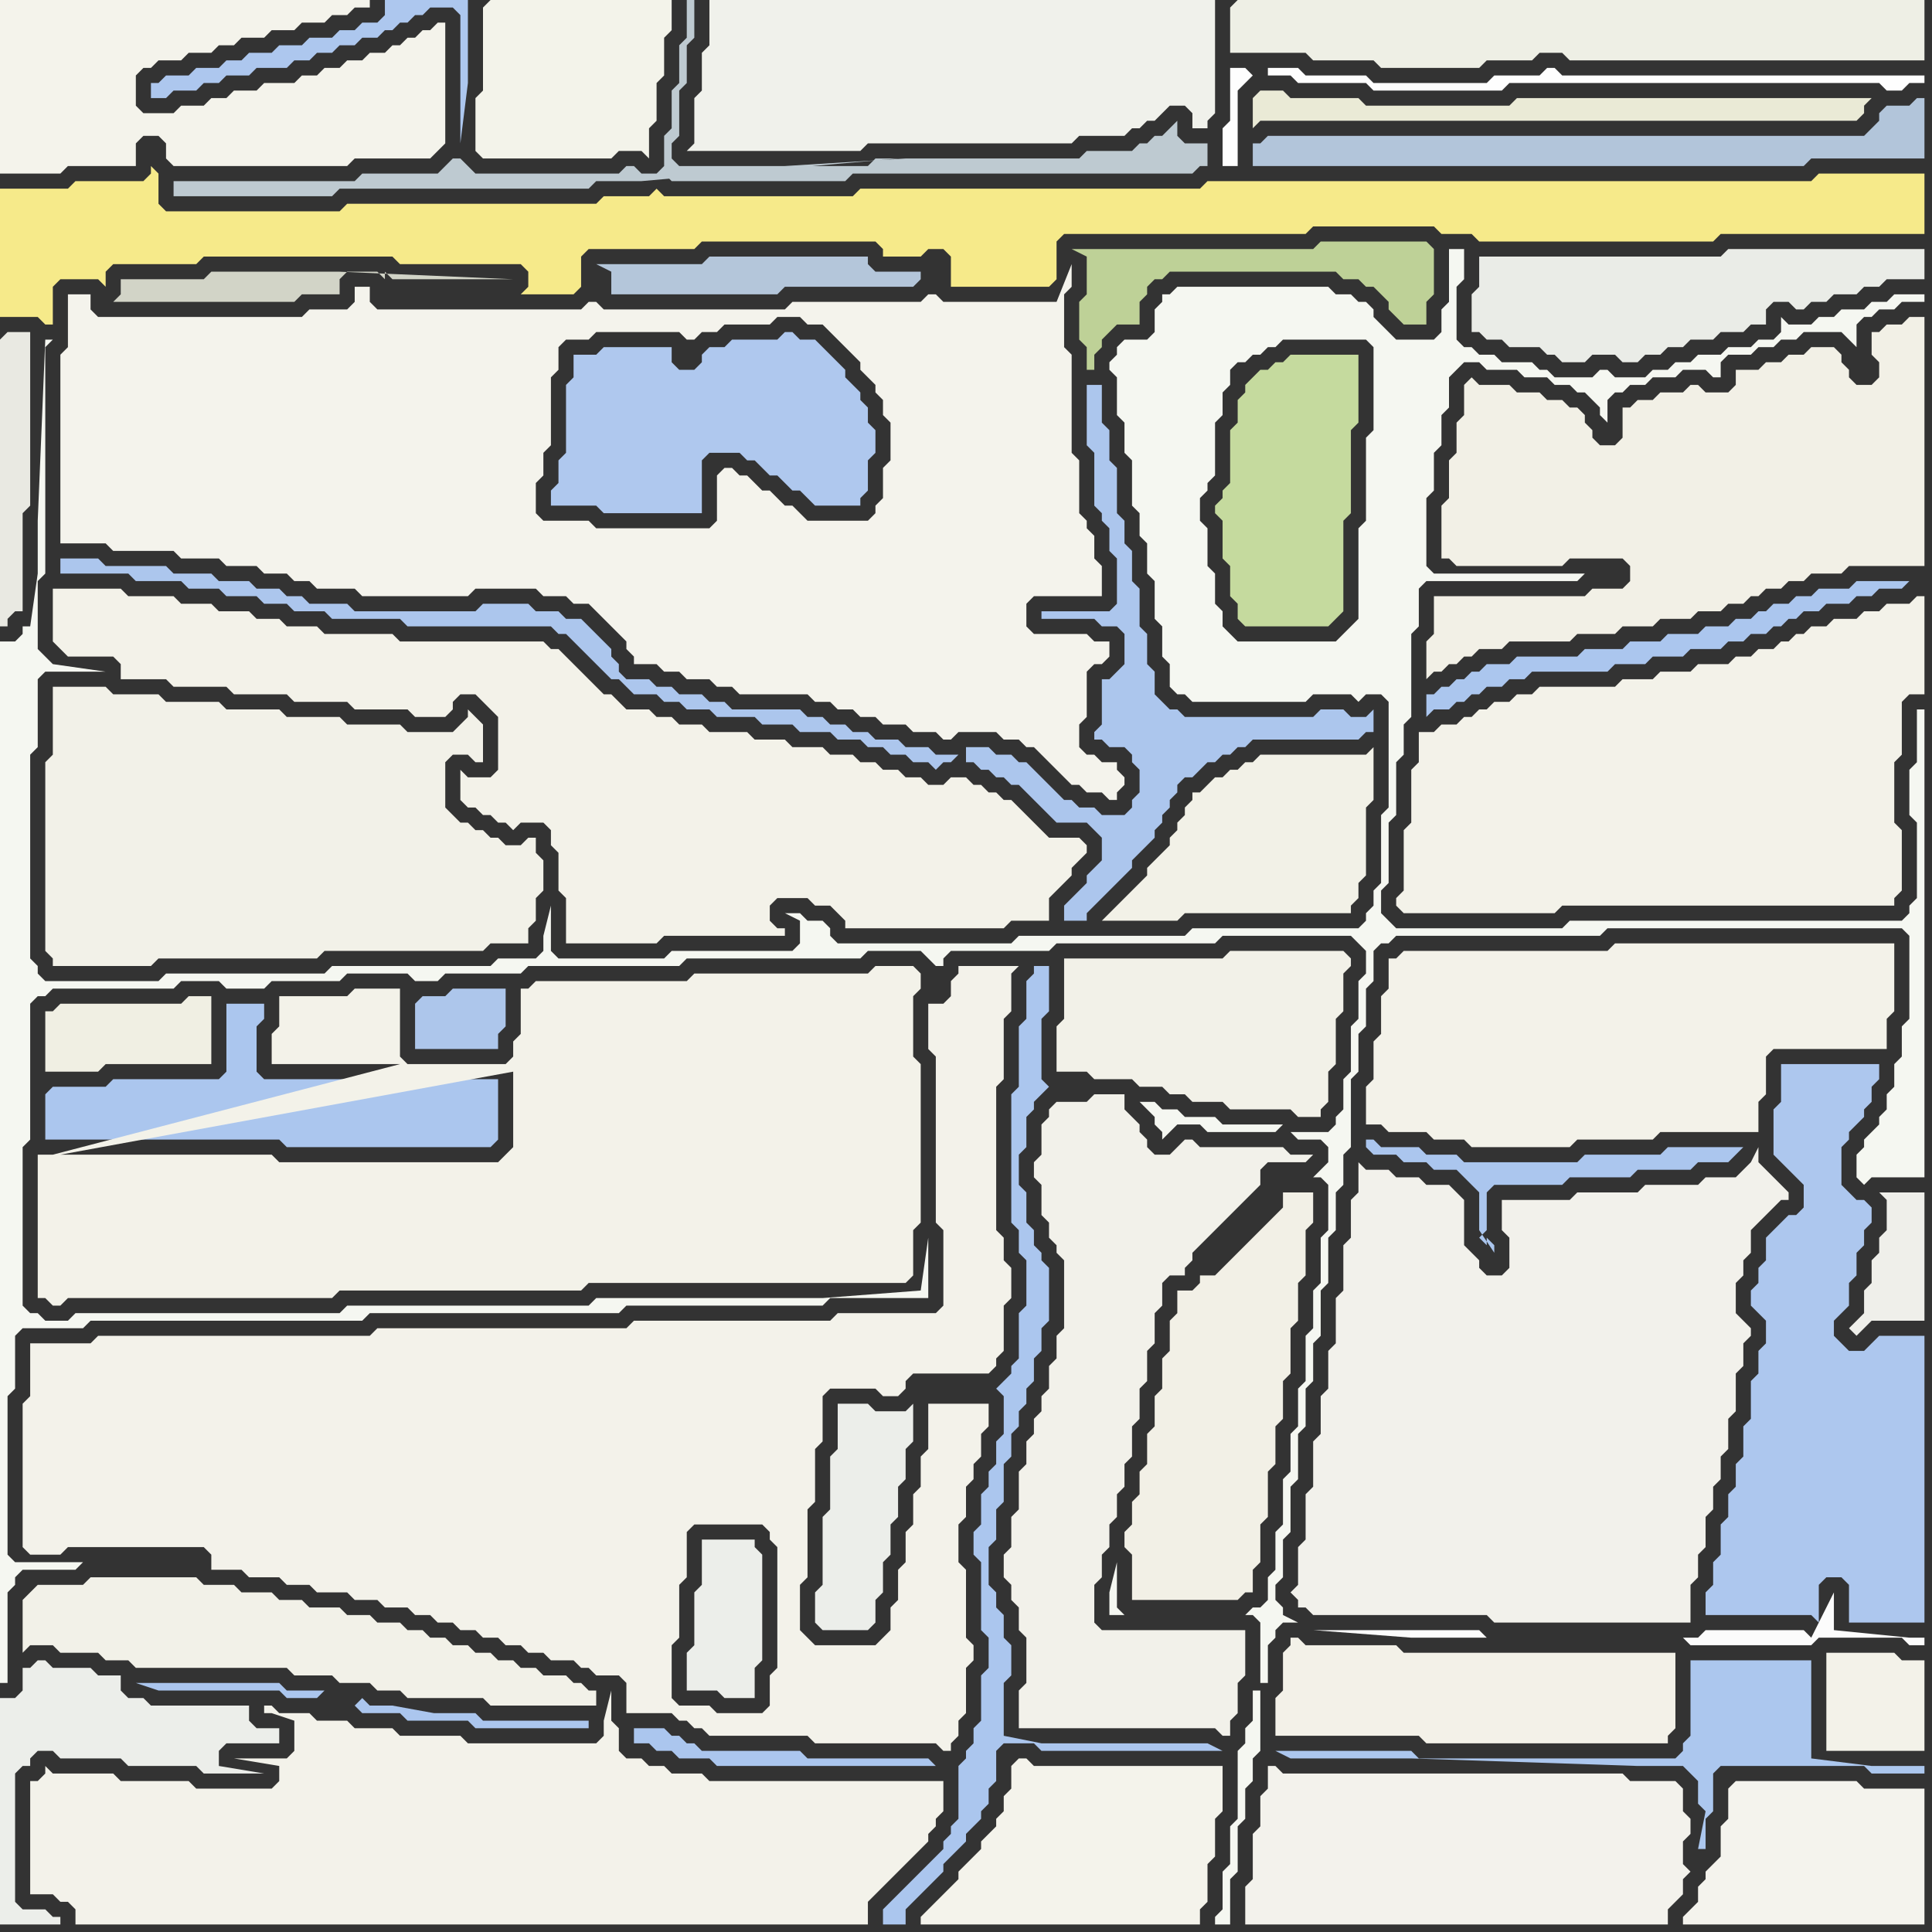 <svg width="256" height="256" xmlns="http://www.w3.org/2000/svg"><rect width="100%" height="100%" fill="#333333" stroke="none"/><script> 
var tempColor;
function hoverPath(evt){
obj = evt.target;
tempColor = obj.getAttribute("fill");
obj.setAttribute("fill","red");
//alert(tempColor);
//obj.setAttribute("stroke","red");}
function recoverPath(evt){
obj = evt.target;
obj.setAttribute("fill", tempColor);
//obj.setAttribute("stroke", tempColor);
}</script><path onmouseover="hoverPath(evt)" onmouseout="recoverPath(evt)" fill="rgb(243,242,234)" d="M  4,236l 0,15 3,0 1,1 1,0 1,1 0,2 105,0 0,-3 1,-1 1,-1 1,-1 1,-1 1,-1 1,-1 1,-1 1,-1 0,-1 1,-1 0,-1 1,-1 0,-4 -31,0 -1,-1 -4,0 -1,-1 -2,0 -1,-1 -2,0 -1,-1 0,-3 -1,-1 0,-4 -1,4 0,2 -1,1 -17,0 -1,-1 -8,0 -1,-1 -5,0 -1,-1 -4,0 -1,-1 -4,0 -1,-1 -1,0 0,1 1,0 3,1 0,4 -1,1 -7,0 6,1 0,2 -1,1 -10,0 -1,-1 -9,0 -1,-1 -8,0 -1,-1 0,1 -1,1Z"/>
<path onmouseover="hoverPath(evt)" onmouseout="recoverPath(evt)" fill="rgb(242,241,232)" d="M  4,211l -1,1 0,7 1,-1 3,0 1,1 5,0 1,1 3,0 1,1 20,0 1,1 5,0 1,1 4,0 1,1 3,0 1,1 10,0 1,1 14,0 0,-2 -1,0 -1,-1 -1,0 -1,-1 -3,0 -1,-1 -2,0 -1,-1 -2,0 -1,-1 -2,0 -1,-1 -2,0 -1,-1 -2,0 -1,-1 -2,0 -1,-1 -3,0 -1,-1 -3,0 -1,-1 -4,0 -1,-1 -3,0 -1,-1 -4,0 -1,-1 -4,0 -1,-1 -14,0 -1,1 -6,0 -1,1Z"/>
<path onmouseover="hoverPath(evt)" onmouseout="recoverPath(evt)" fill="rgb(180,198,218)" d="M  82,35l -3,0 2,1 0,3 22,0 1,-1 17,0 1,-1 0,-1 -6,0 -1,-1 0,-1 -21,0 -1,1Z"/>
<path onmouseover="hoverPath(evt)" onmouseout="recoverPath(evt)" fill="rgb(236,238,234)" d="M  93,204l 0,6 -1,1 0,7 -1,1 0,5 4,0 1,1 4,0 0,-4 1,-1 0,-14 -1,-1 0,-1Z"/>
<path onmouseover="hoverPath(evt)" onmouseout="recoverPath(evt)" fill="rgb(172,198,237)" d="M  127,100l -3,0 -1,-1 -3,0 -1,-1 -3,0 -1,-1 -2,0 -1,-1 -2,0 -1,-1 -2,0 -1,-1 -9,0 -1,-1 -2,0 -1,-1 -3,0 -1,-1 -2,0 -1,-1 -3,0 -1,-1 0,-1 -1,-1 0,-1 -3,-3 -1,-1 -2,0 -1,-1 -3,0 -1,-1 -6,0 -1,1 -16,0 -1,-1 -5,0 -1,-1 -2,0 -1,-1 -3,0 -1,-1 -4,0 -1,-1 -5,0 -1,-1 -8,0 -1,-1 -5,0 0,2 9,0 1,1 6,0 1,1 4,0 1,1 4,0 1,1 3,0 1,1 4,0 1,1 9,0 1,1 19,0 1,1 1,0 1,1 1,1 1,1 1,1 1,1 1,1 1,0 1,1 1,1 3,0 1,1 2,0 1,1 3,0 1,1 5,0 1,1 4,0 1,1 4,0 1,1 3,0 1,1 2,0 1,1 2,0 1,1 2,0 1,1 1,-1 1,0 1,-1 1,1 1,0 1,1 1,0 1,1 1,0 1,1 1,0 1,1 1,1 1,1 1,1 1,1 4,0 1,1 1,1 0,3 -1,1 -1,1 0,1 -3,3 0,2 3,0 0,-1 1,-1 1,-1 1,-1 1,-1 1,-1 1,-1 0,-1 1,-1 1,-1 1,-1 0,-1 1,-1 0,-1 1,-1 0,-1 1,-1 0,-1 1,-1 1,0 1,-1 1,-1 1,0 1,-1 1,0 1,-1 1,0 1,-1 14,0 1,-1 1,0 0,-3 -1,1 -2,0 -1,-1 -3,0 -1,1 -17,0 -1,-1 -1,0 -1,-1 -1,-1 0,-3 -1,-1 0,-4 -1,-1 0,-5 -1,-1 0,-4 -1,-1 0,-3 -1,-1 0,-6 -1,-1 0,-4 -1,-1 0,-5 -2,0 0,8 1,1 0,7 1,1 0,1 1,1 0,3 1,1 0,6 -1,1 -9,0 0,1 7,0 1,1 2,0 1,1 0,4 -1,1 -1,1 -1,0 0,6 -1,1 0,1 1,0 1,1 2,0 1,1 0,1 1,1 0,3 -1,1 0,1 -1,1 -3,0 -1,-1 -2,0 -1,-1 -1,0 -1,-1 -3,-3 -1,-1 -1,0 -1,-1 -2,0 -1,-1 -3,0 0,2 -1,-1Z"/>
<path onmouseover="hoverPath(evt)" onmouseout="recoverPath(evt)" fill="rgb(242,240,230)" d="M  170,160l -4,4 -1,1 -2,2 -1,1 -1,1 -2,0 0,1 -1,1 -2,0 0,3 -1,1 0,4 -1,1 0,4 -1,1 0,4 -1,1 0,4 -1,1 0,3 -1,1 0,3 -1,1 0,2 1,1 0,6 14,0 1,-1 1,0 0,-3 1,-1 0,-5 1,-1 0,-6 1,-1 0,-5 1,-1 0,-5 1,-1 0,-6 1,-1 0,-5 1,-1 0,-6 1,-1 0,-4 -4,0Z"/>
<path onmouseover="hoverPath(evt)" onmouseout="recoverPath(evt)" fill="rgb(243,242,236)" d="M  170,235l 0,0 -1,-1 -1,0 0,3 -1,1 0,4 -1,1 0,6 -1,1 0,5 56,0 0,-2 1,-1 1,-1 0,-2 1,-1 -1,-1 0,-3 1,-1 0,-2 -1,-1 0,-3 -1,-1 -6,0 -1,-1Z"/>
<path onmouseover="hoverPath(evt)" onmouseout="recoverPath(evt)" fill="rgb(243,241,232)" d="M  170,220l 0,4 -1,1 0,5 19,0 1,1 32,0 0,-1 1,-1 0,-10 -36,0 -1,-1 -12,0 -1,-1 -1,0 0,1 -1,1Z"/>
<path onmouseover="hoverPath(evt)" onmouseout="recoverPath(evt)" fill="rgb(242,241,235)" d="M  181,155l 0,0 -1,-1 0,4 -1,1 0,5 -1,1 0,6 -1,1 0,6 -1,1 0,5 -1,1 0,5 -1,1 0,6 -1,1 0,6 -1,1 0,5 -1,1 1,1 0,1 1,0 1,1 23,0 1,1 26,0 0,-5 1,-1 0,-3 1,-1 0,-4 1,-1 0,-3 1,-1 0,-3 1,-1 0,-4 1,-1 0,-5 1,-1 0,-3 1,-1 0,-1 -1,-1 0,0 -1,-1 0,-4 1,-1 0,-2 1,-1 0,-3 1,-1 1,-1 2,-2 1,0 0,-1 -1,-1 0,0 -1,-1 -1,-1 -1,-1 0,-2 -1,2 0,0 -2,2 -4,0 -1,1 -7,0 -1,1 -8,0 -1,1 -9,0 0,4 1,1 0,4 -1,1 -2,0 -1,-1 0,-1 -1,-1 -1,-1 0,-6 -1,-1 -1,-1 -3,0 -1,-1 -3,0 -1,-1Z"/>
<path onmouseover="hoverPath(evt)" onmouseout="recoverPath(evt)" fill="rgb(243,242,233)" d="M  185,127l -1,0 0,4 -1,1 0,5 -1,1 0,5 -1,1 0,5 2,0 1,1 5,0 1,1 4,0 1,1 13,0 1,-1 10,0 1,-1 13,0 0,-4 1,-1 0,-5 1,-1 15,0 0,-4 1,-1 0,-9 -37,0 -1,1 -27,0 -1,1Z"/>
<path onmouseover="hoverPath(evt)" onmouseout="recoverPath(evt)" fill="rgb(171,198,238)" d="M  190,92l -1,0 0,3 1,-1 2,0 1,-1 1,0 1,-1 1,0 1,-1 2,0 1,-1 2,0 1,-1 10,0 1,-1 4,0 1,-1 4,0 1,-1 4,0 1,-1 2,0 1,-1 2,0 1,-1 1,0 1,-1 1,0 1,-1 2,0 1,-1 3,0 1,-1 2,0 1,-1 3,0 1,-1 -7,0 -1,1 -4,0 -1,1 -2,0 -1,1 -2,0 -1,1 -1,0 -1,1 -2,0 -1,1 -3,0 -1,1 -4,0 -1,1 -4,0 -1,1 -5,0 -1,1 -8,0 -1,1 -3,0 -1,1 -1,0 -1,1 -1,0 -1,1 -1,0 -1,1Z"/>
<path onmouseover="hoverPath(evt)" onmouseout="recoverPath(evt)" fill="rgb(233,233,226)" d="M  0,45l 0,38 1,0 0,-1 1,-1 1,0 0,-13 1,-1 0,-23 -3,0 -1,1Z"/>
<path onmouseover="hoverPath(evt)" onmouseout="recoverPath(evt)" fill="rgb(246,234,138)" d="M  0,29l 0,13 5,0 1,1 1,0 0,-5 1,-1 5,0 1,1 0,-2 1,-1 11,0 1,-1 25,0 1,1 16,0 1,1 0,2 -1,1 7,0 1,-1 0,-4 1,-1 14,0 1,-1 23,0 1,1 0,1 5,0 1,-1 2,0 1,1 0,4 13,0 1,-1 0,-5 1,-1 32,0 1,-1 16,0 1,1 4,0 1,1 31,0 1,-1 27,0 0,-8 -14,0 -1,1 -80,0 -1,1 -45,0 -1,1 -25,0 -1,-1 -1,1 -6,0 -1,1 -33,0 -1,1 -23,0 -1,-1 0,-4 -1,-1 0,1 -1,1 -9,0 -1,1 -9,0Z"/>
<path onmouseover="hoverPath(evt)" onmouseout="recoverPath(evt)" fill="rgb(236,238,234)" d="M  3,224l 0,0 -1,1 -2,0 0,30 8,0 0,-1 -1,0 -1,-1 -3,0 -1,-1 0,-17 1,-1 1,0 0,-1 1,-1 2,0 1,1 8,0 1,1 9,0 1,1 8,0 -6,-1 0,-2 1,-1 7,0 0,-2 -3,0 -1,-1 0,-2 -13,0 -1,-1 -2,0 -1,-1 0,-2 -3,0 -1,-1 -5,0 -1,-1 -1,0 -1,1 -1,0Z"/>
<path onmouseover="hoverPath(evt)" onmouseout="recoverPath(evt)" fill="rgb(171,198,238)" d="M  6,145l 0,6 31,0 1,1 27,0 1,-1 0,-8 -31,0 -1,-1 0,-6 1,-1 0,-2 -5,0 0,9 -1,1 -14,0 -1,1 -7,0 -1,1Z"/>
<path onmouseover="hoverPath(evt)" onmouseout="recoverPath(evt)" fill="rgb(242,241,232)" d="M  7,93l 0,7 -1,1 0,25 1,1 0,1 13,0 1,-1 21,0 1,-1 21,0 1,-1 5,0 0,-2 1,-1 0,-3 1,-1 0,-4 -1,-1 0,-2 -1,0 -1,1 -2,0 -1,-1 -1,0 -1,-1 -1,0 -1,-1 -1,0 -1,-1 -1,-1 0,-6 1,-1 2,0 1,1 1,0 0,-5 -1,-1 0,0 -1,-1 0,1 -1,1 0,0 -1,1 -6,0 -1,-1 -7,0 -1,-1 -7,0 -1,-1 -7,0 -1,-1 -7,0 -1,-1 -6,0 -1,-1 -7,0Z"/>
<path onmouseover="hoverPath(evt)" onmouseout="recoverPath(evt)" fill="rgb(244,243,235)" d="M  17,0l -17,0 0,23 8,0 1,-1 9,0 0,-3 1,-1 2,0 1,1 0,2 1,1 23,0 1,-1 10,0 1,-1 1,-1 0,-16 -1,0 -1,1 -1,0 -1,1 -1,0 -1,1 -1,0 -1,1 -2,0 -1,1 -2,0 -1,1 -2,0 -1,1 -2,0 -1,1 -4,0 -1,1 -3,0 -1,1 -2,0 -1,1 -3,0 -1,1 -4,0 -1,-1 0,-4 1,-1 1,0 1,-1 3,0 1,-1 3,0 1,-1 2,0 1,-1 3,0 1,-1 3,0 1,-1 3,0 1,-1 2,0 1,-1 2,0 0,-1Z"/>
<path onmouseover="hoverPath(evt)" onmouseout="recoverPath(evt)" fill="rgb(173,198,235)" d="M  55,133l 0,6 11,0 0,-2 1,-1 0,-5 -7,0 -1,1 -3,0 -1,1Z"/>
<path onmouseover="hoverPath(evt)" onmouseout="recoverPath(evt)" fill="rgb(243,243,234)" d="M  64,1l 0,11 -1,1 0,7 1,1 17,0 1,-1 3,0 1,1 0,-4 1,-1 0,-5 1,-1 0,-5 1,-1 0,-4 -24,0 -1,1Z"/>
<path onmouseover="hoverPath(evt)" onmouseout="recoverPath(evt)" fill="rgb(243,242,234)" d="M  76,176l -26,0 -1,1 -36,0 -1,1 -8,0 0,7 -1,1 0,19 1,1 4,0 1,-1 18,0 1,1 0,2 4,0 1,1 4,0 1,1 3,0 1,1 4,0 1,1 3,0 1,1 3,0 1,1 2,0 1,1 2,0 1,1 2,0 1,1 2,0 1,1 2,0 1,1 2,0 1,1 3,0 1,1 1,0 1,1 3,0 1,1 0,4 6,0 1,1 1,0 1,1 1,0 1,1 13,0 1,1 16,0 1,1 1,0 0,-1 1,-1 0,-2 1,-1 0,-6 1,-1 0,-2 -1,-1 0,-9 -1,-1 0,-5 1,-1 0,-4 1,-1 0,-2 1,-1 0,-3 1,-1 0,-3 -8,0 0,6 -1,1 0,4 -1,1 0,4 -1,1 0,4 -1,1 0,4 -1,1 0,3 -2,2 -8,0 -1,-1 -1,-1 0,-6 1,-1 0,-9 1,-1 0,-7 1,-1 0,-6 1,-1 6,0 1,1 2,0 1,-1 0,-1 1,-1 10,0 1,-1 0,-1 1,-1 0,-6 1,-1 0,-4 -1,-1 0,-3 -1,-1 0,-19 1,-1 0,-8 1,-1 0,-5 1,-1 -8,0 0,1 -1,1 0,2 -1,1 -2,0 0,6 1,1 0,22 1,1 0,10 -1,1 -13,0 -1,1 -26,0 -1,1 -7,0 14,50 -1,-1 0,-7 1,-1 0,-7 1,-1 0,-6 1,-1 9,0 1,1 0,1 1,1 0,16 -1,1 0,4 -1,1 -6,0 -1,-1 -4,0 -14,-50Z"/>
<path onmouseover="hoverPath(evt)" onmouseout="recoverPath(evt)" fill="rgb(242,241,231)" d="M  159,105l -1,0 0,1 -1,1 0,1 -1,1 0,1 -1,1 0,1 -1,1 -1,1 -1,1 0,1 -1,1 -1,1 -4,4 10,0 1,-1 22,0 0,-1 1,-1 0,-2 1,-1 0,-9 1,-1 0,-7 -1,1 -14,0 -1,1 -1,0 -1,1 -1,0 -1,1 -1,0 -1,1 -1,1Z"/>
<path onmouseover="hoverPath(evt)" onmouseout="recoverPath(evt)" fill="rgb(238,239,229)" d="M  163,1l 0,6 10,0 1,1 8,0 1,1 13,0 1,-1 6,0 1,-1 3,0 1,1 47,0 0,-8 -91,0 -1,1Z"/>
<path onmouseover="hoverPath(evt)" onmouseout="recoverPath(evt)" fill="rgb(254,254,254)" d="M  165,9l -2,0 0,7 -1,1 0,5 2,0 0,-10 1,-1 1,-1 -1,-1 3,0 0,1 3,0 1,1 9,0 1,1 17,0 1,-1 49,0 1,1 2,0 1,-1 2,0 0,-1 -48,0 -1,-1 -1,0 -1,1 -6,0 -1,1 -15,0 -1,-1 -8,0 -1,-1Z"/>
<path onmouseover="hoverPath(evt)" onmouseout="recoverPath(evt)" fill="rgb(243,242,233)" d="M  190,97l -2,0 0,4 -1,1 0,7 -1,1 0,8 -1,1 0,1 1,1 20,0 1,-1 44,0 0,-1 1,-1 0,-8 -1,-1 0,-8 1,-1 0,-7 1,-1 2,0 0,-13 -1,0 -1,1 -3,0 -1,1 -2,0 -1,1 -3,0 -1,1 -2,0 -1,1 -1,0 -1,1 -1,0 -1,1 -2,0 -1,1 -2,0 -1,1 -4,0 -1,1 -4,0 -1,1 -4,0 -1,1 -10,0 -1,1 -2,0 -1,1 -2,0 -1,1 -1,0 -1,1 -1,0 -1,1 -2,0 -1,1Z"/>
<path onmouseover="hoverPath(evt)" onmouseout="recoverPath(evt)" fill="rgb(252,252,252)" d="M  223,217l 0,0 1,1 16,0 1,-1 11,0 1,1 2,0 0,-1 -2,0 -10,-1 0,-5 -3,6 -1,-1 -13,0 -1,1 -28,0 -1,-1 -22,0 13,1Z"/>
<path onmouseover="hoverPath(evt)" onmouseout="recoverPath(evt)" fill="rgb(244,243,237)" d="M  229,237l 0,4 -1,1 0,4 -1,1 -1,1 0,1 -1,1 0,2 -1,1 -1,1 0,1 32,0 0,-18 -8,0 -1,-1 -16,0 -1,1Z"/>
<path onmouseover="hoverPath(evt)" onmouseout="recoverPath(evt)" fill="rgb(243,242,233)" d="M  7,153l -2,0 0,19 1,0 1,1 1,0 1,-1 35,0 1,-1 32,0 1,-1 42,0 1,-1 0,-6 1,-1 0,-21 -1,-1 0,-8 1,-1 0,-2 -1,-1 -5,0 -1,1 -23,0 -1,1 -20,0 -1,1 -1,0 0,6 -1,1 0,2 -1,1 -13,0 -1,-1 0,-9 -6,0 -1,1 -9,0 0,4 -1,1 0,4 17,0 -46,12 61,-11 0,10 -1,1 -1,1 -29,0 -1,-1 -28,0 60,-11 -61,11Z"/>
<path onmouseover="hoverPath(evt)" onmouseout="recoverPath(evt)" fill="rgb(210,212,199)" d="M  19,37l -3,0 0,2 -1,1 24,0 1,-1 5,0 0,-2 1,-1 4,0 1,1 0,-1 1,1 16,0 -23,-1 -17,0 -1,1Z"/>
<path onmouseover="hoverPath(evt)" onmouseout="recoverPath(evt)" fill="rgb(171,198,238)" d="M  47,226l 0,0 1,1 5,0 1,1 8,0 1,1 15,0 0,-1 -14,0 -1,-1 -9,0 9,1 -11,-2 -3,0 -1,-1 -1,1 -4,-2 -5,0 -1,-1 -19,0 3,1 16,0 1,1 4,0 1,-1 4,2Z"/>
<path onmouseover="hoverPath(evt)" onmouseout="recoverPath(evt)" fill="rgb(240,241,235)" d="M  94,2l 0,4 -1,1 0,5 -1,1 0,6 -1,1 23,0 1,-1 27,0 1,-1 6,0 1,-1 1,0 1,-1 1,0 1,-1 1,-1 2,0 1,1 0,2 2,0 0,-1 1,-1 0,-15 -67,0Z"/>
<path onmouseover="hoverPath(evt)" onmouseout="recoverPath(evt)" fill="rgb(175,200,238)" d="M  96,46l -2,0 -1,1 0,1 -1,1 -2,0 -1,-1 0,-2 -9,0 -1,1 -3,0 0,3 -1,1 0,9 -1,1 0,3 -1,1 0,2 6,0 1,1 13,0 0,-7 1,-1 4,0 1,1 1,0 1,1 1,1 1,0 1,1 1,1 1,0 1,1 1,1 6,0 0,-1 1,-1 0,-4 1,-1 0,-3 -1,-1 0,-2 -1,-1 0,-1 -1,-1 -1,-1 0,-1 -1,-1 -1,-1 -1,-1 -1,-1 -2,0 -1,-1 -1,0 -1,1 -6,0 -1,1Z"/>
<path onmouseover="hoverPath(evt)" onmouseout="recoverPath(evt)" fill="rgb(236,238,234)" d="M  111,186l 0,6 -1,1 0,7 -1,1 0,9 -1,1 0,4 1,1 6,0 1,-1 0,-3 1,-1 0,-4 1,-1 0,-4 1,-1 0,-4 1,-1 0,-4 1,-1 0,-5 -1,1 -4,0 -1,-1Z"/>
<path onmouseover="hoverPath(evt)" onmouseout="recoverPath(evt)" fill="rgb(190,202,209)" d="M  119,21l -3,0 -1,1 -25,0 -1,-1 0,-2 1,-1 0,-6 1,-1 0,-5 1,-1 0,-5 -1,0 0,5 -1,1 0,5 -1,1 0,5 -1,1 0,4 -1,1 -2,0 -1,-1 -1,0 -1,1 -19,0 -1,-1 -1,-1 -1,0 -1,1 -1,1 -10,0 -1,1 -24,0 0,2 21,0 1,-1 33,0 1,-1 6,0 34,-3 -31,2 0,0 1,1 23,0 1,-1 45,0 1,-1 1,0 0,-3 -3,0 -1,-1 0,-2 -2,2 -1,0 -1,1 -1,0 -1,1 -6,0 -1,1 -23,0 -32,2 31,-2Z"/>
<path onmouseover="hoverPath(evt)" onmouseout="recoverPath(evt)" fill="rgb(244,243,235)" d="M  134,234l 0,3 -1,1 0,2 -1,1 0,1 -1,1 -1,1 0,1 -1,1 -1,1 -1,1 0,1 -1,1 -1,1 -1,1 -1,1 -1,1 0,1 37,0 0,-2 1,-1 0,-5 1,-1 0,-5 1,-1 0,-6 -25,0 -1,-1 -1,0 -1,1Z"/>
<path onmouseover="hoverPath(evt)" onmouseout="recoverPath(evt)" fill="rgb(242,241,232)" d="M  141,130l 0,5 -1,1 0,6 4,0 1,1 5,0 1,1 3,0 1,1 2,0 1,1 4,0 1,1 8,0 1,1 3,0 0,-1 1,-1 0,-4 1,-1 0,-6 1,-1 0,-5 1,-1 0,-1 -1,-1 -15,0 -1,1 -21,0Z"/>
<path onmouseover="hoverPath(evt)" onmouseout="recoverPath(evt)" fill="rgb(234,236,231)" d="M  199,34l -3,0 0,4 -1,1 0,5 1,0 1,1 2,0 1,1 4,0 1,1 1,0 1,1 3,0 1,-1 3,0 1,1 2,0 1,-1 2,0 1,-1 2,0 1,-1 3,0 1,-1 3,0 1,-1 2,0 0,-2 1,-1 2,0 1,1 1,0 1,-1 2,0 1,-1 3,0 1,-1 2,0 1,-1 5,0 0,-4 -26,0 -1,1Z"/>
<path onmouseover="hoverPath(evt)" onmouseout="recoverPath(evt)" fill="rgb(172,199,238)" d="M  225,245l 1,0 0,-4 1,-1 0,-5 1,-1 19,0 1,1 7,0 0,-1 -7,0 -8,-1 0,-13 -16,0 0,10 -1,1 0,1 -1,1 -34,0 -1,-1 -18,0 2,1 16,0 30,1 6,0 1,1 1,1 0,3 1,1 -1,5Z"/>
<path onmouseover="hoverPath(evt)" onmouseout="recoverPath(evt)" fill="rgb(243,242,233)" d="M  242,222l 0,10 13,0 0,-12 -3,0 -1,-1 -9,0Z"/>
<path onmouseover="hoverPath(evt)" onmouseout="recoverPath(evt)" fill="rgb(239,239,234)" d="M  253,158l -4,0 1,1 0,4 -1,1 0,2 -1,1 0,3 -1,1 0,3 -1,1 -1,1 1,1 1,-1 0,0 1,-1 7,0 0,-17Z"/>
<path onmouseover="hoverPath(evt)" onmouseout="recoverPath(evt)" fill="rgb(245,247,241)" d="M  0,131l 0,92 1,0 0,-12 1,-1 0,-1 1,-1 7,0 1,-1 -9,0 -1,-1 0,-21 1,-1 0,-7 1,-1 8,0 1,-1 36,0 1,-1 33,0 1,-1 26,0 1,-1 13,0 0,-8 -1,7 0,0 -13,1 -30,0 -1,1 -32,0 -1,1 -35,0 -1,1 -3,0 -1,-1 -1,0 -1,-1 0,-21 1,-1 0,-18 1,-1 1,0 1,-1 16,0 1,-1 5,0 1,1 5,0 1,-1 9,0 1,-1 8,0 1,1 3,0 1,-1 10,0 1,-1 20,0 1,-1 23,0 1,-1 7,0 1,1 1,1 1,0 0,-1 1,-1 13,0 1,-1 21,0 1,-1 17,0 1,1 1,1 0,3 -1,1 0,5 -1,1 0,6 -1,1 0,4 -1,1 0,1 -1,1 -5,0 1,1 3,0 1,1 0,2 -1,1 -1,1 1,0 1,1 0,6 -1,1 0,6 -1,1 0,5 -1,1 0,6 -1,1 0,5 -1,1 0,5 -1,1 0,6 -1,1 0,5 -1,1 0,3 -1,1 -1,0 -1,1 -16,0 -1,-1 0,-6 -1,4 0,3 19,0 1,1 0,8 1,0 0,-5 1,-1 0,-1 1,-1 2,0 -2,-1 0,-1 -1,-1 0,-2 1,-1 0,-5 1,-1 0,-6 1,-1 0,-6 1,-1 0,-5 1,-1 0,-5 1,-1 0,-6 1,-1 0,-6 1,-1 0,-5 1,-1 0,-4 1,-1 0,-9 1,-1 0,-5 1,-1 0,-5 1,-1 0,-4 1,-1 1,0 1,-1 27,0 1,-1 39,0 1,1 0,11 -1,1 0,4 -1,1 0,3 -1,1 0,2 -1,1 0,1 -1,1 -1,1 0,1 -1,1 0,3 1,1 1,-1 7,0 0,-62 -1,0 0,7 -1,1 0,6 1,1 0,10 -1,1 0,1 -1,1 -44,0 -1,1 -22,0 -1,-1 -1,-1 0,-3 1,-1 0,-8 1,-1 0,-7 1,-1 0,-4 1,-1 0,-11 1,-1 0,-5 1,-1 20,0 1,-1 -20,0 -1,-1 0,-9 1,-1 0,-5 1,-1 0,-4 1,-1 0,-4 1,-1 1,-1 2,0 1,1 4,0 1,1 3,0 1,1 2,0 1,1 1,0 1,1 1,1 0,1 1,1 0,-3 1,-1 1,0 1,-1 2,0 1,-1 3,0 1,-1 3,0 1,1 1,0 0,-2 1,-1 3,0 1,-1 2,0 1,-1 2,0 1,-1 5,0 1,1 1,1 0,-3 1,-1 1,0 1,-1 2,0 1,-1 3,0 0,-1 -4,0 -1,1 -2,0 -1,1 -3,0 -1,1 -2,0 -1,1 -3,0 -1,-1 0,2 -1,1 -2,0 -1,1 -3,0 -1,1 -3,0 -1,1 -2,0 -1,1 -2,0 -1,1 -4,0 -1,-1 -1,0 -1,1 -5,0 -1,-1 -1,0 -1,-1 -4,0 -1,-1 -2,0 -1,-1 -1,0 -1,-1 0,-7 1,-1 0,-4 -2,0 0,7 -1,1 0,3 -1,1 -5,0 -1,-1 -1,-1 -1,-1 0,-1 -1,-1 -1,0 -1,-1 -2,0 -1,-1 -20,0 -1,1 -1,0 0,1 -1,1 0,3 -1,1 -3,0 -1,1 0,1 -1,1 0,1 1,1 0,5 1,1 0,4 1,1 0,6 1,1 0,3 1,1 0,4 1,1 0,5 1,1 0,4 1,1 0,3 1,1 1,0 1,1 15,0 1,-1 5,0 1,1 1,-1 2,0 1,1 0,14 -1,1 0,9 -1,1 0,2 -1,1 0,1 -1,1 -22,0 -1,1 -22,0 -1,1 -23,0 -1,-1 0,-1 -1,-1 -2,0 -1,-1 -2,0 2,1 0,3 -1,1 -16,0 -1,1 -14,0 -1,-1 0,-6 -1,4 0,2 -1,1 -5,0 -1,1 -21,0 -1,1 -21,0 -1,1 -15,0 -1,-1 0,-1 -1,-1 0,-27 1,-1 0,-9 1,-1 8,0 -7,-1 0,0 -1,-1 -1,-1 0,-9 1,-1 0,-30 1,-1 -1,0 -1,24 0,7 -1,7 -1,0 0,1 -1,1 -2,0 0,46 167,93 -1,0 0,4 -1,1 0,2 -1,1 0,9 -1,1 0,5 -1,1 0,5 -1,1 0,1 2,0 0,-6 1,-1 0,-6 1,-1 0,-4 1,-1 0,-3 1,-1 0,-8 -167,-93 170,18 -8,0 -1,-1 -4,0 -1,-1 -2,0 -1,-1 -2,0 1,1 0,0 1,1 0,1 1,1 0,1 1,-1 0,0 1,-1 3,0 1,1 9,0 1,-1 -170,-18 124,-2 0,0 -124,2 181,-86 1,1 0,11 -1,1 0,11 -1,1 0,12 -1,1 -1,1 -1,1 -13,0 -1,-1 -1,-1 0,-2 -1,-1 0,-4 -1,-1 0,-5 -1,-1 0,-3 1,-1 0,-1 1,-1 0,-7 1,-1 0,-3 1,-1 0,-2 1,-1 1,0 1,-1 1,0 1,-1 1,0 1,-1 11,0 -181,86Z"/>
<path onmouseover="hoverPath(evt)" onmouseout="recoverPath(evt)" fill="rgb(240,239,227)" d="M  7,134l -1,0 0,8 7,0 1,-1 14,0 0,-9 -3,0 -1,1 -16,0 -1,1Z"/>
<path onmouseover="hoverPath(evt)" onmouseout="recoverPath(evt)" fill="rgb(243,242,233)" d="M  9,78l -2,0 0,7 1,1 0,0 1,1 6,0 1,1 0,2 6,0 1,1 7,0 1,1 7,0 1,1 7,0 1,1 7,0 1,1 4,0 1,-1 0,-1 1,-1 2,0 1,1 1,1 1,1 0,7 -1,1 -3,0 -1,-1 0,4 1,1 1,0 1,1 1,0 1,1 1,0 1,1 1,-1 3,0 1,1 0,2 1,1 0,5 1,1 0,6 12,0 1,-1 16,0 0,-1 -1,0 -1,-1 0,-2 1,-1 4,0 1,1 2,0 1,1 1,1 0,1 21,0 1,-1 5,0 0,-3 1,-1 1,-1 1,-1 0,-1 1,-1 1,-1 0,-1 -1,-1 -4,0 -1,-1 -1,-1 -1,-1 -1,-1 -1,-1 -1,0 -1,-1 -1,0 -1,-1 -1,0 -1,-1 -2,0 -1,1 -2,0 -1,-1 -2,0 -1,-1 -2,0 -1,-1 -2,0 -1,-1 -3,0 -1,-1 -4,0 -1,-1 -4,0 -1,-1 -5,0 -1,-1 -3,0 -1,-1 -2,0 -1,-1 -3,0 -1,-1 -1,-1 -1,0 -1,-1 -1,-1 -1,-1 -1,-1 -1,-1 -1,-1 -1,0 -1,-1 -19,0 -1,-1 -9,0 -1,-1 -4,0 -1,-1 -3,0 -1,-1 -4,0 -1,-1 -4,0 -1,-1 -6,0 -1,-1Z"/>
<path onmouseover="hoverPath(evt)" onmouseout="recoverPath(evt)" fill="rgb(173,199,238)" d="M  21,11l -1,0 0,2 2,0 1,-1 3,0 1,-1 2,0 1,-1 3,0 1,-1 4,0 1,-1 2,0 1,-1 2,0 1,-1 2,0 1,-1 2,0 1,-1 1,0 1,-1 1,0 1,-1 1,0 1,-1 3,0 1,1 0,17 1,-8 0,-11 -11,0 0,2 -1,1 -2,0 -1,1 -2,0 -1,1 -3,0 -1,1 -3,0 -1,1 -3,0 -1,1 -2,0 -1,1 -3,0 -1,1 -3,0 -1,1Z"/>
<path onmouseover="hoverPath(evt)" onmouseout="recoverPath(evt)" fill="rgb(244,243,236)" d="M  95,63l 0,6 -1,1 -15,0 -1,-1 -6,0 -1,-1 0,-4 1,-1 0,-3 1,-1 0,-9 1,-1 0,-3 1,-1 3,0 1,-1 11,0 1,1 1,0 1,-1 2,0 1,-1 6,0 1,-1 3,0 1,1 2,0 1,1 1,1 1,1 1,1 1,1 0,1 1,1 1,1 0,1 1,1 0,2 1,1 0,5 -1,1 0,4 -1,1 0,1 -1,1 -8,0 -1,-1 -1,-1 -1,0 -1,-1 -1,-1 -1,0 -1,-1 -1,-1 -1,0 -1,-1 -1,0 -1,1 9,-22 -24,0 -1,-1 -1,0 -1,1 -27,0 -1,-1 0,-2 -2,0 0,2 -1,1 -5,0 -1,1 -27,0 -1,-1 0,-2 -3,0 0,7 -1,1 0,25 6,0 1,1 8,0 1,1 5,0 1,1 4,0 1,1 3,0 1,1 2,0 1,1 5,0 1,1 14,0 1,-1 8,0 1,1 3,0 1,1 2,0 1,1 1,1 1,1 1,1 1,1 0,1 1,1 0,1 3,0 1,1 2,0 1,1 3,0 1,1 2,0 1,1 9,0 1,1 2,0 1,1 2,0 1,1 2,0 1,1 3,0 1,1 3,0 1,1 1,0 1,-1 5,0 1,1 2,0 1,1 1,0 1,1 1,1 1,1 1,1 1,1 1,0 1,1 2,0 1,1 1,0 0,-1 1,-1 0,-1 -1,-1 0,-1 -2,0 -1,-1 -1,0 -1,-1 0,-3 1,-1 0,-6 1,-1 1,0 1,-1 0,-2 -2,0 -1,-1 -7,0 -1,-1 0,-3 1,-1 9,0 0,-4 -1,-1 0,-3 -1,-1 0,-1 -1,-1 0,-7 -1,-1 0,-13 -1,-1 0,-7 1,-1 0,-3 -2,5 -15,0 -1,-1 -1,0 -1,1 -17,0 -1,1 -9,22 29,-25 0,0 -29,25 -16,-24 16,24 -4,-17 0,0 4,17Z"/>
<path onmouseover="hoverPath(evt)" onmouseout="recoverPath(evt)" fill="rgb(171,198,238)" d="M  131,195l 0,2 -1,1 0,4 -1,1 0,3 1,1 0,9 1,1 0,4 -1,1 0,6 -1,1 0,2 -1,1 0,1 -1,1 0,7 -1,1 0,1 -1,1 0,1 -1,1 -1,1 -1,1 -1,1 -1,1 -1,1 -1,1 -1,1 0,2 3,0 0,-2 1,-1 2,-2 1,-1 1,-1 0,-1 1,-1 1,-1 1,-1 0,-1 2,-2 0,-1 1,-1 0,-2 1,-1 0,-4 1,-1 4,0 1,1 24,0 -2,-1 -22,0 -5,-1 0,-7 1,-1 0,-4 -1,-1 0,-3 -1,-1 0,-2 -1,-1 0,-5 1,-1 0,-4 1,-1 0,-5 1,-1 0,-3 1,-1 0,-2 1,-1 0,-2 1,-1 0,-3 1,-1 0,-3 1,-1 0,-7 -1,-1 0,-1 -1,-1 0,-2 -1,-1 0,-4 -1,-1 0,-4 1,-1 0,-4 1,-1 0,-1 1,-1 1,-1 0,0 -1,-1 0,-8 1,-1 0,-6 -2,0 0,1 -1,1 0,5 -1,1 0,8 -1,1 0,17 1,1 0,3 1,1 0,6 -1,1 0,6 -1,1 0,1 -1,1 -1,1 0,0 1,1 0,5 -1,1 0,3 -1,1 -5,39 -2,0 -1,-1 -16,0 -1,-1 -13,0 -1,-1 -1,0 -1,-1 -1,0 -1,-1 -4,0 0,2 2,0 1,1 2,0 1,1 4,0 1,1 31,0 5,-39Z"/>
<path onmouseover="hoverPath(evt)" onmouseout="recoverPath(evt)" fill="rgb(242,241,234)" d="M  139,147l 0,1 -1,1 0,4 -1,1 0,2 1,1 0,4 1,1 0,2 1,1 0,1 1,1 0,9 -1,1 0,3 -1,1 0,3 -1,1 0,2 -1,1 0,2 -1,1 0,3 -1,1 0,5 -1,1 0,4 -1,1 0,3 1,1 0,2 1,1 0,3 1,1 0,6 -1,1 0,5 26,0 1,1 1,0 0,-2 1,-1 0,-4 1,-1 0,-6 -19,0 -1,-1 0,-5 1,-1 0,-3 1,-1 0,-3 1,-1 0,-3 1,-1 0,-3 1,-1 0,-4 1,-1 0,-4 1,-1 0,-4 1,-1 0,-4 1,-1 0,-3 1,-1 2,0 0,-1 1,-1 0,-1 2,-2 1,-1 1,-1 1,-1 1,-1 1,-1 2,-2 0,-2 1,-1 5,0 1,-1 -3,0 -1,-1 -11,0 -1,-1 -1,0 -1,1 0,0 -1,1 -2,0 -1,-1 0,-1 -1,-1 0,-1 -1,-1 -1,-1 0,-2 -4,0 -1,1 -4,0 -1,1Z"/>
<path onmouseover="hoverPath(evt)" onmouseout="recoverPath(evt)" fill="rgb(197,218,158)" d="M  165,51l 0,1 -1,1 0,3 -1,1 0,7 -1,1 0,1 -1,1 0,1 1,1 0,5 1,1 0,4 1,1 0,2 1,1 11,0 1,-1 0,0 1,-1 0,-12 1,-1 0,-11 1,-1 0,-9 -9,0 -1,1 -1,0 -1,1 -1,0 -2,2Z"/>
<path onmouseover="hoverPath(evt)" onmouseout="recoverPath(evt)" fill="rgb(178,197,218)" d="M  167,19l -1,0 0,3 73,0 1,-1 15,0 0,-8 -1,0 -1,1 -3,0 -1,1 0,1 -1,1 -1,1 -79,0 -1,1Z"/>
<path onmouseover="hoverPath(evt)" onmouseout="recoverPath(evt)" fill="rgb(234,234,214)" d="M  169,16l 77,0 1,-1 0,-1 1,-1 -47,0 -1,1 -19,0 -1,-1 -9,0 -1,-1 -3,0 -1,1 0,4 1,-1Z"/>
<path onmouseover="hoverPath(evt)" onmouseout="recoverPath(evt)" fill="rgb(190,209,151)" d="M  172,36l 5,0 1,1 2,0 1,1 1,0 1,1 1,1 0,1 1,1 1,1 3,0 0,-3 1,-1 0,-6 -1,-1 -14,0 -1,1 -32,0 2,1 0,5 -1,1 0,5 1,1 0,3 1,0 0,-2 1,-1 0,-1 1,-1 1,-1 3,0 0,-3 1,-1 0,-1 1,-1 1,0 1,-1Z"/>
<path onmouseover="hoverPath(evt)" onmouseout="recoverPath(evt)" fill="rgb(171,198,238)" d="M  198,166l 0,-1 -1,-1 0,1 -1,-1 1,-1 0,-5 1,-1 9,0 1,-1 8,0 1,-1 7,0 1,-1 4,0 1,-1 1,-1 -10,0 -1,1 -10,0 -1,1 -15,0 -1,-1 -4,0 -1,-1 -5,0 -1,-1 -1,0 0,1 1,1 3,0 1,1 3,0 1,1 3,0 1,1 1,1 1,1 0,5 2,3Z"/>
<path onmouseover="hoverPath(evt)" onmouseout="recoverPath(evt)" fill="rgb(242,240,230)" d="M  216,54l -1,0 0,4 -1,1 -2,0 -1,-1 0,-1 -1,-1 0,-1 -1,-1 -1,0 -1,-1 -2,0 -1,-1 -3,0 -1,-1 -4,0 -1,-1 -1,1 0,4 -1,1 0,4 -1,1 0,5 -1,1 0,7 1,0 1,1 14,0 1,-1 7,0 1,1 0,2 -1,1 -4,0 -1,1 -20,0 0,5 -1,1 0,5 1,-1 1,0 1,-1 1,0 1,-1 1,0 1,-1 3,0 1,-1 8,0 1,-1 5,0 1,-1 4,0 1,-1 4,0 1,-1 3,0 1,-1 2,0 1,-1 1,0 1,-1 2,0 1,-1 2,0 1,-1 4,0 1,-1 10,0 0,-33 -2,0 -1,1 -2,0 -1,1 -1,0 0,3 1,1 0,2 -1,1 -2,0 -1,-1 0,-1 -1,-1 0,-1 -1,-1 -3,0 -1,1 -2,0 -1,1 -2,0 -1,1 -3,0 0,2 -1,1 -3,0 -1,-1 -1,0 -1,1 -3,0 -1,1 -2,0 -1,1 -3,6 0,2 1,1 0,0 -1,-3 3,-6 -1,9 1,0 1,-1 0,0 -2,1 1,-9 1,7 0,-1 -1,-1 0,0 1,2 -1,-7 -1,5 0,0 1,-5Z"/>
<path onmouseover="hoverPath(evt)" onmouseout="recoverPath(evt)" fill="rgb(173,199,238)" d="M  233,179l 0,3 -1,1 0,5 -1,1 0,4 -1,1 0,3 -1,1 0,3 -1,1 0,4 -1,1 0,3 -1,1 0,3 14,0 1,1 0,-5 1,-1 2,0 1,1 0,5 10,0 0,-38 -6,0 -1,1 0,0 -1,1 -2,0 -1,-1 -1,-1 0,-2 1,-1 1,-1 0,-3 1,-1 0,-3 1,-1 0,-2 1,-1 0,-2 -1,-1 -1,0 -1,-1 -1,-1 0,-5 1,-1 0,-1 1,-1 1,-1 0,-1 1,-1 0,-2 1,-1 0,-2 -13,0 0,5 -1,1 0,6 1,1 0,0 1,1 1,1 1,1 0,3 -1,1 -1,0 -2,2 -1,1 0,3 -1,1 0,2 -1,1 0,2 1,1 0,0 1,1 0,3 -1,1Z"/>
</svg>